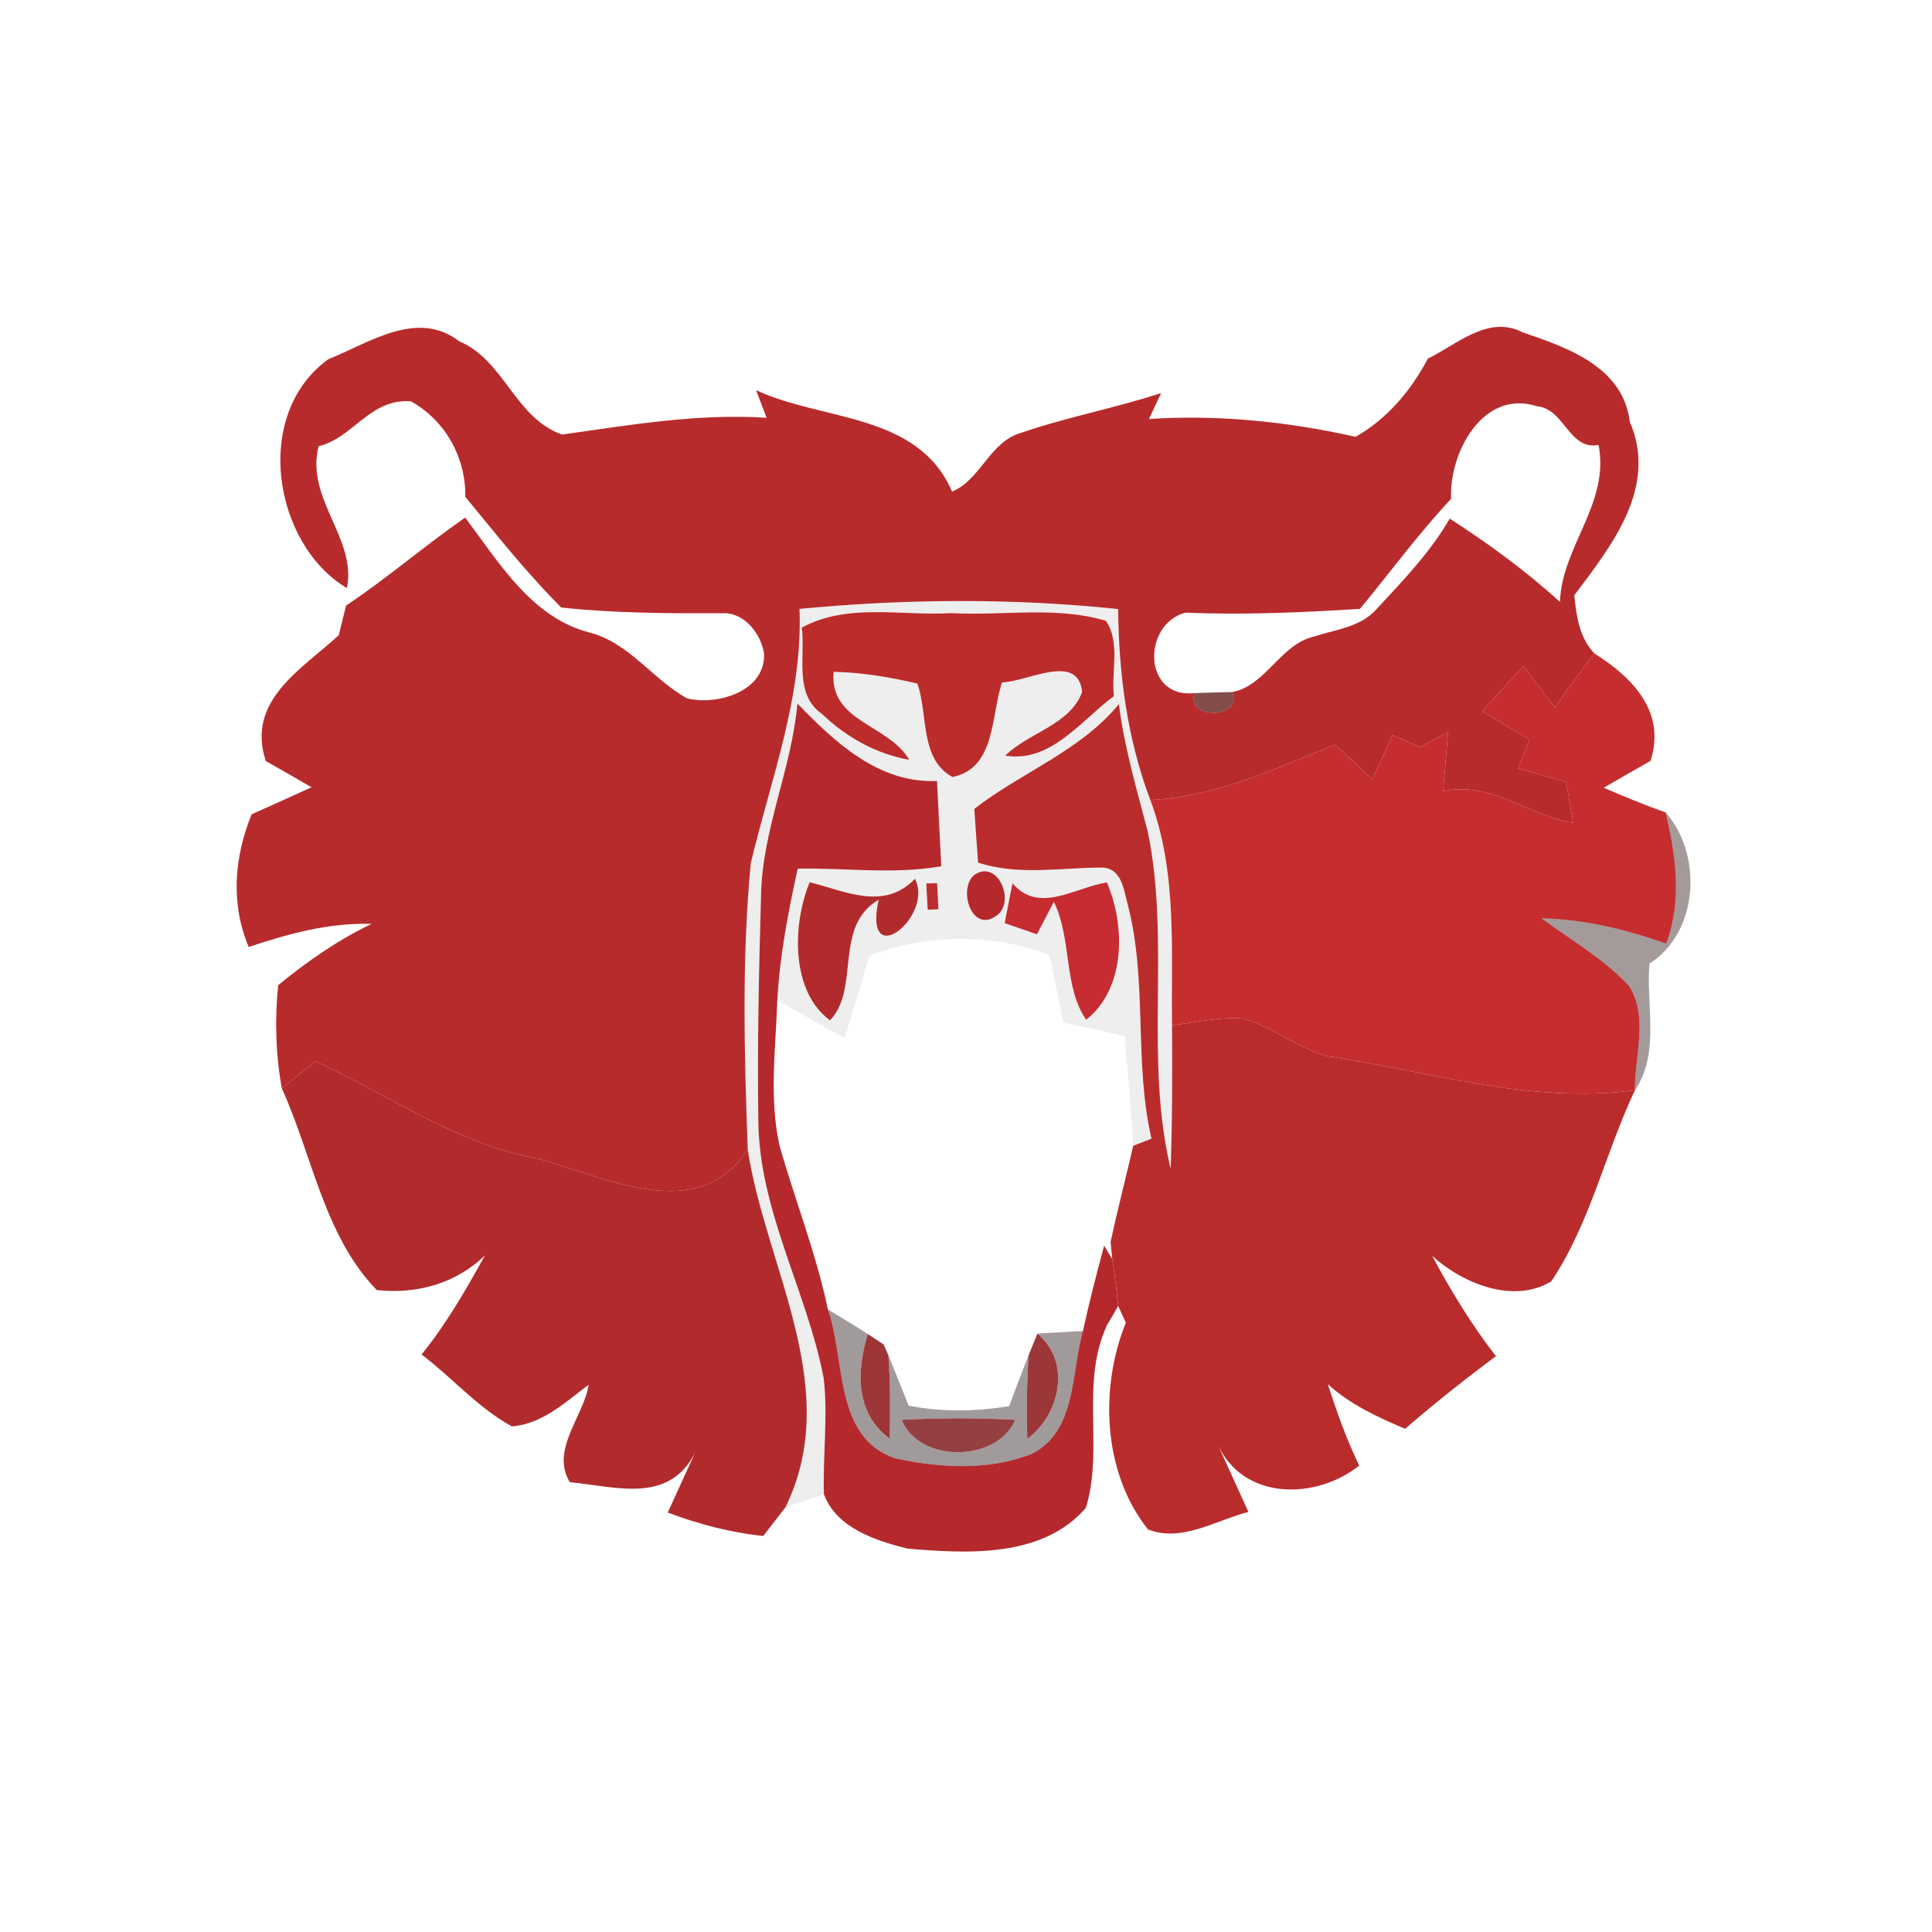<svg xmlns="http://www.w3.org/2000/svg" width="128pt" height="128pt" viewBox="0 0 128 128"><path fill="#b82b2c" d="M21.75 23.8c2.69-1.07 5.89-3.34 8.67-1.19 2.99 1.25 3.7 5.09 6.82 6.18 4.49-.63 8.98-1.41 13.55-1.11l-.7-1.83c4.44 2.07 10.71 1.47 12.99 6.72 1.91-.81 2.48-3.27 4.53-3.88 3.06-1.06 6.25-1.64 9.32-2.65l-.81 1.72c4.6-.3 9.19.17 13.69 1.18 2.11-1.2 3.66-3.05 4.79-5.18 1.93-.94 4-2.92 6.28-1.74 2.98 1.01 6.66 2.29 7.1 5.93 1.88 4.34-1.22 8.22-3.68 11.49.14 1.38.33 2.8 1.34 3.86-.91 1.16-1.79 2.36-2.62 3.58-.7-.92-1.4-1.84-2.08-2.77-.91 1-1.82 2.01-2.74 3.01 1.05.63 2.09 1.25 3.13 1.88-.24.64-.49 1.27-.74 1.91l3.17.9c.15.91.31 1.81.47 2.71-2.99-.5-5.41-2.78-8.62-2.11l.33-3.91-1.86.99c-.61-.27-1.22-.53-1.82-.79-.45.98-.89 1.95-1.33 2.93-.82-.76-1.64-1.53-2.46-2.29-3.98 1.56-7.91 3.46-12.26 3.66-1.53-4.06-2.09-8.33-2.13-12.65-7.02-.73-14.09-.68-21.11-.01.22 5.84-1.9 11.27-3.23 16.85-.6 6.29-.43 12.66-.2 18.97-3.34 5.09-9.46 1.78-13.97.59-5.36-.97-9.81-4.21-14.67-6.44-.74.59-1.48 1.19-2.23 1.79-.41-2.26-.47-4.55-.24-6.83 1.92-1.57 3.95-2.99 6.19-4.06-2.81-.09-5.51.65-8.14 1.53-1.22-2.88-.96-5.94.19-8.79 1.33-.59 2.65-1.19 3.97-1.79-1.01-.59-2.02-1.17-3.03-1.74-1.32-3.99 2.35-6.06 4.83-8.33.12-.49.37-1.48.49-1.97 2.73-1.82 5.2-3.96 7.89-5.83 2.22 2.95 4.4 6.63 8.22 7.61 2.63.67 4.19 3.1 6.48 4.37 2.01.49 5.22-.47 5.1-2.98-.2-1.3-1.32-2.75-2.76-2.66-3.57.01-7.13 0-10.68-.38-1.84-1.85-3.51-3.86-5.16-5.88-.3-.37-.89-1.09-1.19-1.45.03-2.62-1.31-5.04-3.6-6.33-2.72-.22-3.83 2.44-6.12 2.97-.9 3.48 2.56 6.14 1.87 9.4-4.86-2.89-6.3-11.49-1.23-15.16m74.39 9.25c-2.15 2.29-4.03 4.86-6.04 7.29-3.86.24-7.71.41-11.57.25-2.87.78-2.82 5.71.61 5.33-.6 1.81 3.27 1.7 2.49-.07 2.22-.4 3.21-3.18 5.44-3.68 1.46-.48 3.13-.62 4.19-1.88 1.73-1.86 3.51-3.72 4.79-5.93 2.57 1.66 5.04 3.46 7.3 5.52.13-3.7 3.31-6.51 2.56-10.4-1.99.36-2.23-2.39-4.07-2.56-3.58-1.17-5.85 3.08-5.7 6.13z"/><path d="M52.97 40.34c7.02-.67 14.09-.72 21.11.01.04 4.32.6 8.59 2.13 12.65 1.8 4.78 1.37 9.93 1.44 14.93.02 3.17.02 6.34-.09 9.51-1.76-7.33 0-14.96-1.51-22.31-.73-2.81-1.56-5.6-1.92-8.48-2.58 3.13-6.46 4.51-9.58 6.94.06.89.18 2.67.25 3.56 2.65.87 5.41.34 8.12.33 1.4-.03 1.52 1.45 1.8 2.47 1.32 5.07.39 10.4 1.57 15.49l-1.21.47c-.13-2.43-.37-4.85-.57-7.27-1.35-.3-2.71-.6-4.07-.9-.29-1.49-.6-2.97-.91-4.46-3.86-1.48-8.06-1.41-11.92.03-.54 1.83-1.09 3.65-1.65 5.47-1.49-.82-2.98-1.66-4.46-2.51.16-2.95.72-5.85 1.35-8.72 3.17-.06 6.36.4 9.51-.16-.09-1.88-.19-3.76-.28-5.65-3.87.17-6.75-2.55-9.25-5.13-.38 4.32-2.33 8.35-2.41 12.72-.14 4.93-.25 9.87-.18 14.8.01 6.02 3.21 11.36 4.33 17.17.3 2.56-.07 5.14.02 7.71-.85.29-1.7.57-2.55.85 3.86-7.9-1.31-15.88-2.5-23.7-.23-6.31-.4-12.68.2-18.97 1.33-5.58 3.45-11.01 3.23-16.85m.15 1.24c.25 1.93-.54 4.43 1.35 5.73 1.59 1.53 3.58 2.64 5.77 3.03-1.38-2.37-5.31-2.5-5.01-5.83 1.88.04 3.73.35 5.55.78.72 2.05.14 5.01 2.33 6.19 2.88-.6 2.53-4.07 3.28-6.27 1.62-.02 5.06-2.02 5.3.64-.78 2.16-3.53 2.68-5.09 4.21 3.01.51 5.04-2.35 7.2-3.94-.19-1.64.45-3.53-.53-4.99-3.3-.99-6.85-.32-10.25-.51-3.29.2-6.86-.69-9.9.96m8.25 16.95c.02.43.07 1.3.09 1.74l.71-.03-.08-1.73-.72.02m3.15-.54c-1.07.97-.12 3.85 1.48 2.69 1.35-.92.08-3.84-1.48-2.69m-10.88.46c-1.18 2.89-1.22 7.27 1.35 9.15 2.02-2.1.21-6.23 3.22-7.99-1.06 4.92 3.69 1.09 2.41-1.39-2.05 2.14-4.61.82-6.98.23m13.44.07l-.52 2.64c.53.18 1.6.55 2.14.74.28-.54.84-1.61 1.12-2.15 1.21 2.45.62 5.61 2.14 7.81 2.6-2.04 2.63-6.2 1.37-9.1-2.09.33-4.51 2.12-6.25.06z" opacity=".07"/><path fill="#bb2c2b" d="M53.12 41.58c3.04-1.65 6.61-.76 9.9-.96 3.4.19 6.95-.48 10.25.51.98 1.46.34 3.35.53 4.99-2.16 1.59-4.19 4.45-7.2 3.94 1.56-1.53 4.31-2.05 5.09-4.21-.24-2.66-3.68-.66-5.3-.64-.75 2.2-.4 5.67-3.28 6.27-2.19-1.18-1.61-4.14-2.33-6.19-1.82-.43-3.67-.74-5.55-.78-.3 3.33 3.63 3.46 5.01 5.83-2.19-.39-4.18-1.5-5.77-3.03-1.89-1.3-1.1-3.8-1.35-5.73z"/><path fill="#c62d2e" d="M100.94 44.11c.68.93 1.38 1.85 2.08 2.77.83-1.22 1.71-2.42 2.62-3.58 2.52 1.58 4.76 3.88 3.71 7.11-1.03.59-2.07 1.18-3.1 1.78 1.35.58 2.71 1.15 4.11 1.64.67 2.87 1.1 5.85.03 8.69-2.67-.94-5.42-1.61-8.26-1.68 1.97 1.45 4.13 2.68 5.8 4.48 1.31 2.06.36 4.64.39 6.91-6.96.94-13.66-1.26-20.46-2.27-1.96-.57-3.58-1.96-5.55-2.48-1.57-.11-3.11.26-4.66.45-.07-5 .36-10.15-1.44-14.93 4.35-.2 8.28-2.1 12.26-3.66.82.76 1.64 1.53 2.46 2.29.44-.98.88-1.95 1.33-2.93.6.26 1.21.52 1.82.79l1.86-.99-.33 3.91c3.21-.67 5.63 1.61 8.62 2.11-.16-.9-.32-1.8-.47-2.71l-3.17-.9c.25-.64.5-1.27.74-1.91-1.04-.63-2.08-1.25-3.13-1.88.92-1 1.83-2.01 2.74-3.01z"/><path fill="#5c1514" d="M79.14 45.92c.62-.02 1.87-.06 2.49-.07.78 1.77-3.09 1.88-2.49.07z" opacity=".76"/><g fill="#b5292c"><path d="M52.83 46.61c2.5 2.58 5.38 5.3 9.25 5.13.09 1.89.19 3.77.28 5.65-3.15.56-6.34.1-9.51.16-.63 2.87-1.19 5.77-1.35 8.72-.11 3.19-.55 6.45.14 9.61 1.03 3.63 2.43 7.16 3.21 10.87 1.18 3.32.38 8.51 4.47 9.87 2.93.64 6.21.83 9.04-.3 2.99-1.51 2.59-5.38 3.39-8.14.41-1.9.9-3.77 1.4-5.65l.54.89c.16 1.03.29 2.06.39 3.1-.18.32-.54.95-.73 1.26-1.81 3.87-.2 8.21-1.41 12.12-2.87 3.32-7.81 3.04-11.81 2.7-2.12-.53-4.69-1.35-5.54-3.59-.09-2.57.28-5.15-.02-7.71-1.12-5.81-4.32-11.15-4.33-17.17-.07-4.93.04-9.87.18-14.8.08-4.37 2.03-8.4 2.41-12.72z"/><path d="M64.52 57.99c1.56-1.15 2.83 1.77 1.48 2.69-1.6 1.16-2.55-1.72-1.48-2.69z"/></g><path fill="#ba2c2c" d="M64.55 53.59c3.12-2.43 7-3.81 9.58-6.94.36 2.88 1.19 5.67 1.92 8.48 1.51 7.35-.25 14.98 1.51 22.31.11-3.17.11-6.34.09-9.51 1.55-.19 3.09-.56 4.66-.45 1.97.52 3.59 1.91 5.55 2.48 6.8 1.01 13.5 3.21 20.46 2.27-1.98 4.17-2.95 8.78-5.54 12.66-2.5 1.52-5.86.16-7.9-1.69 1.25 2.32 2.61 4.57 4.23 6.65-2.06 1.53-4.07 3.13-6.02 4.81-1.82-.77-3.65-1.61-5.12-2.96.59 1.83 1.24 3.66 2.08 5.4-2.81 2.25-7.7 2.39-9.41-1.48.52 1.14 1.55 3.41 2.07 4.55-2.14.54-4.41 2.04-6.65 1.16-3-3.76-3.22-9.37-1.47-13.7-.13-.28-.38-.83-.51-1.11-.1-1.04-.23-2.07-.39-3.1l-.11-1.14c.46-2.14 1.01-4.25 1.5-6.37l1.21-.47c-1.18-5.09-.25-10.42-1.57-15.49-.28-1.02-.4-2.5-1.8-2.47-2.71.01-5.47.54-8.12-.33-.07-.89-.19-2.67-.25-3.56z"/><path fill="#240808" d="M110.36 53.83c2.44 2.77 2.21 7.92-1.08 10.01-.24 2.78.72 5.91-.96 8.39-.03-2.27.92-4.85-.39-6.91-1.67-1.8-3.83-3.03-5.8-4.48 2.84.07 5.59.74 8.26 1.68 1.07-2.84.64-5.82-.03-8.69z" opacity=".41"/><path fill="#bd2c31" d="M61.37 58.53l.72-.02.08 1.73-.71.03c-.02-.44-.07-1.31-.09-1.74z"/><path fill="#b22b2c" d="M53.64 58.45c2.37.59 4.93 1.91 6.98-.23 1.28 2.48-3.47 6.31-2.41 1.39-3.01 1.76-1.2 5.89-3.22 7.99-2.57-1.88-2.53-6.26-1.35-9.15zM18.67 72.1c.75-.6 1.49-1.2 2.23-1.79 4.86 2.23 9.31 5.47 14.67 6.44 4.51 1.19 10.63 4.5 13.97-.59 1.19 7.82 6.36 15.8 2.5 23.7-.37.48-1.1 1.42-1.47 1.9-2.17-.22-4.29-.78-6.33-1.55.5-1.1 1.51-3.3 2.01-4.4-1.66 3.97-5.36 2.68-8.5 2.39-1.3-2.15.93-4.36 1.25-6.46-1.54 1.15-3.06 2.61-5.09 2.76-2.25-1.23-3.95-3.23-5.98-4.76 1.64-2.03 2.94-4.29 4.2-6.57-1.91 1.87-4.54 2.59-7.17 2.3-3.49-3.6-4.26-8.91-6.29-13.37z"/><path fill="#c62c31" d="M67.08 58.52c1.74 2.06 4.16.27 6.25-.06 1.26 2.9 1.23 7.06-1.37 9.1-1.52-2.2-.93-5.36-2.14-7.81-.28.54-.84 1.61-1.12 2.15-.54-.19-1.61-.56-2.14-.74l.52-2.64z"/><path fill="#140405" d="M54.85 86.75c.88.54 1.77 1.07 2.64 1.63-.74 2.5-.84 5.23 1.46 6.94.03-1.84.04-3.68-.09-5.52.45 1.1.9 2.21 1.34 3.33 2.2.43 4.45.39 6.66.03.42-1.14.86-2.28 1.3-3.41-.14 1.85-.15 3.72-.1 5.58 2.17-1.6 2.94-5.11.67-6.97v-.01c.76-.04 2.27-.13 3.02-.17-.8 2.76-.4 6.63-3.39 8.14-2.83 1.13-6.11.94-9.04.3-4.09-1.36-3.29-6.55-4.47-9.87m4.89 7.32c1.16 2.89 6.33 2.82 7.52 0-2.51-.14-5.02-.13-7.52 0z" opacity=".4"/><path fill="#932124" d="M58.95 95.32c-2.3-1.71-2.2-4.44-1.46-6.94l1.06.7.31.72c.13 1.84.12 3.68.09 5.52z" opacity=".91"/><path fill="#912224" d="M68.73 88.36c2.27 1.86 1.5 5.37-.67 6.97-.05-1.86-.04-3.73.1-5.58l.57-1.39z" opacity=".9"/><path fill="#821e20" d="M59.74 94.07c2.5-.13 5.01-.14 7.52 0-1.19 2.82-6.36 2.89-7.52 0z" opacity=".85"/></svg>